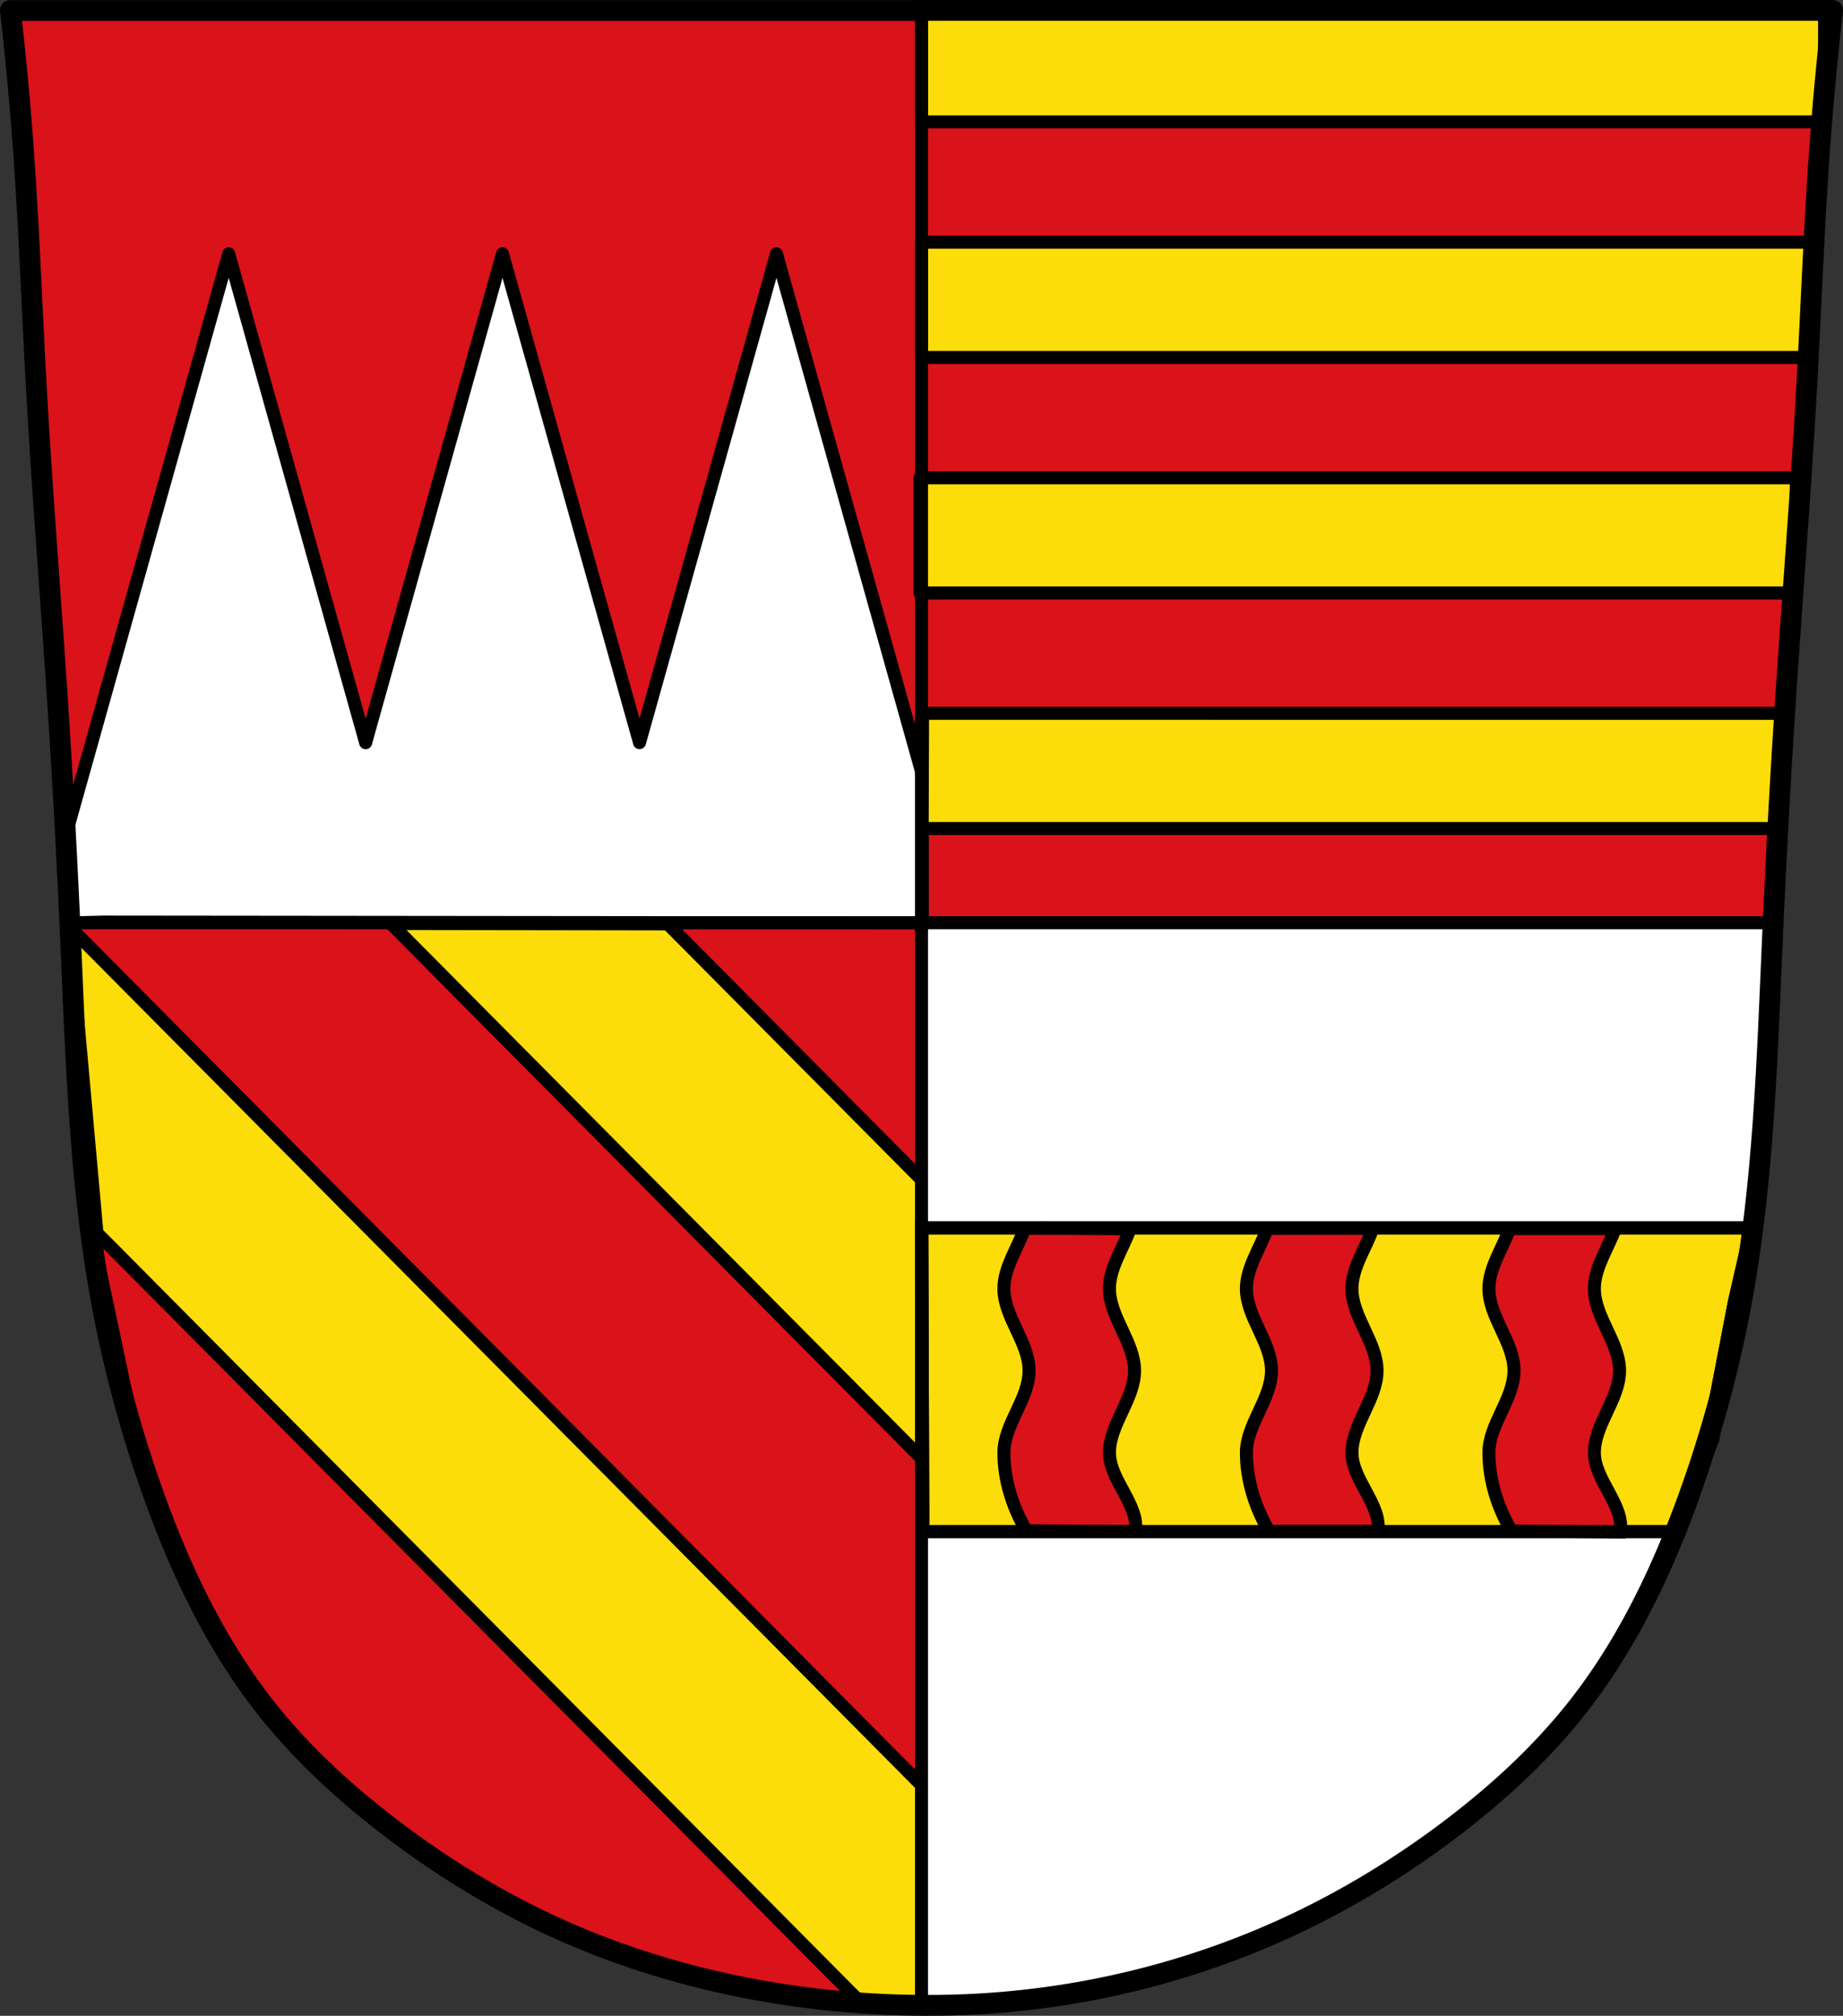 <svg xmlns="http://www.w3.org/2000/svg" width="709.145" height="775.159"><rect width="100%" height="100%" fill="#333333" stroke="none"/><path style="fill:#da121a;fill-opacity:1;stroke:#000;stroke-width:1px;stroke-linecap:butt;stroke-linejoin:miter;stroke-opacity:1" d="m19.675 84.552 698.53 2.732-13.657 260.836-10.243 174.118-18.436 113.348-30.727 73.744-47.115 58.723-78.525 53.26-85.353 27.995-83.304 4.097-80.574-17.07-62.82-25.265-60.77-40.969-46.433-52.577-30.727-80.572-21.85-103.106-6.829-117.444-12.29-216.453z" transform="translate(-14.842 -81.596)"/><path style="fill:#fff;fill-opacity:1;stroke:#000;stroke-width:5;stroke-linecap:round;stroke-linejoin:round;stroke-miterlimit:4;stroke-dasharray:none;stroke-dashoffset:0;stroke-opacity:1" d="M102.839 179.186 71.172 292.087l-28.958 103.28h-.032v.16l-2.644 9.43-.184.345 2.51 31.193 12.806-.318 315.07.318v-35.903l.127-1.019 5.639.446-30.265-107.932-31.634-112.901-31.635 112.901-21.057 75.087-21.058-75.087-31.666-112.901-31.635 112.901-21.025 75.12-21.058-75.12z" transform="translate(-14.842 -81.596)"/><path style="fill:#fcdd09;fill-opacity:1;fill-rule:nonzero;stroke:#000;stroke-width:5;stroke-miterlimit:4;stroke-dasharray:none;stroke-opacity:1" d="m165.215 436.718 214.432 215.96 53.584-53.202-161.453-162.598zM41.545 437.897l10.608 117.84 294.713 296.78 13.794.668 25.932.478 34.151-33.896z" transform="translate(-14.842 -81.596)"/><path style="fill:#fff;stroke:#000;stroke-width:1px;stroke-linecap:butt;stroke-linejoin:miter;stroke-opacity:1" d="m369.167 436.77-.629 415.75 20.204.45 66-7.992 19.845-9.698 44-15.984 16.702-7.453 34.84-24.514 40.947-35.558 21.282-29.722 22.09-34.122 19.935-62.408 11.583-47.591 9.608-73.003 4.13-65.192-3.501-2.604-13.65-.987-39.51.449z" transform="translate(-14.842 -81.596)"/><path style="fill:#fcdd09;fill-opacity:1;stroke:#000;stroke-width:5;stroke-linecap:round;stroke-linejoin:round;stroke-miterlimit:4;stroke-dasharray:none;stroke-dashoffset:0;stroke-opacity:1" d="M354.516 4v42.875H700.96c.34-4.222.703-8.442 1.086-12.66V4H354.516zm0 89.143v44.312h341.24c.508-9.847.997-19.696 1.48-29.545V93.143h-342.72zm-.51 90.58v44.31h335.883c.422-5.894.844-11.787 1.263-17.681v-26.63H354.006zm.986 90.58-.158 44.31h329.242c.306-5.685.63-11.369.96-17.052v-27.258H354.991z"/><path style="fill:#fcdd09;fill-opacity:1;fill-rule:nonzero;stroke:#000;stroke-width:5;stroke-miterlimit:4;stroke-dasharray:none;stroke-opacity:1" d="m369.548 553.761.383 116.82h291.144l5.193-13.635 8.856-38.005 7.073-36.732 6.498-28.448z" transform="translate(-14.842 -81.596)"/><path style="fill:none;stroke:#000;stroke-width:5;stroke-linecap:butt;stroke-linejoin:miter;stroke-miterlimit:4;stroke-dasharray:none;stroke-opacity:1" d="M369.414 83.945v769.141M43.704 436.423h650.994" transform="translate(-14.842 -81.596)"/><path d="m543.107 553.888-40.65.096c-2.754 7.71-8.028 15.094-8.028 23.16 0 10.93 9.653 20.61 9.653 31.538 0 10.93-9.643 20.61-9.653 31.539-.009 10.41 3.292 21.048 8.73 30.2h41.86c1.488-10.086-9.981-19.73-9.972-30.2.01-10.93 9.653-20.61 9.653-31.539 0-10.929-9.653-20.609-9.653-31.538 0-8.1 5.315-15.512 8.06-23.256zM595.736 554.048c-2.761 7.686-7.997 15.053-7.997 23.096 0 10.93 9.653 20.61 9.653 31.539 0 10.929-9.643 20.609-9.653 31.538-.009 10.374 3.264 20.975 8.666 30.105l41.86.382c1.757-10.192-9.949-19.916-9.94-30.487.01-10.93 9.685-20.61 9.685-31.538 0-10.93-9.684-20.61-9.684-31.539 0-8.043 5.226-15.41 7.996-23.096zM411.313 553.888l-2.166.032c-2.758 7.73-8.028 15.138-8.028 23.224 0 10.93 9.685 20.61 9.685 31.539 0 10.929-9.675 20.609-9.685 31.538-.009 10.356 3.28 20.922 8.665 30.041l41.924.255c1.577-10.121-9.98-19.793-9.97-30.296.008-10.93 9.652-20.61 9.652-31.538 0-10.93-9.653-20.61-9.653-31.539 0-8.018 5.196-15.373 7.964-23.033l-38.388-.223z" style="fill:#da121a;fill-opacity:1;stroke:#000;stroke-width:5;stroke-linecap:butt;stroke-linejoin:miter;stroke-miterlimit:4;stroke-dasharray:none;stroke-opacity:1" transform="translate(-14.842 -81.596)"/><path style="fill:none;stroke:#000;stroke-width:5;stroke-miterlimit:4;stroke-dasharray:none;stroke-opacity:1" d="m369.548 553.761.383 116.82h291.144l5.193-13.635 8.856-38.005 7.073-36.732 6.498-28.448z" transform="translate(-14.842 -81.596)"/><path style="fill:none;stroke:#000;stroke-width:8;stroke-linecap:round;stroke-linejoin:round;stroke-miterlimit:4;stroke-dasharray:none;stroke-opacity:1" d="M366.223 85.596v.042H18.842c2.03 17.62 3.686 35.284 4.966 52.974 2.195 30.317 3.287 60.7 4.968 91.05 2.263 40.865 5.595 81.664 8.277 122.504 1.991 30.33 3.623 60.684 4.966 91.05 2.032 45.956 3.42 92.13 11.588 137.4 4.568 25.32 11.245 50.253 19.865 74.494 10.44 29.363 23.891 57.964 43.097 82.506 13.824 17.665 30.454 32.997 48.276 46.619 20.394 15.59 42.46 29.042 65.897 39.517 24.797 11.082 51.054 18.797 77.805 23.498a365.058 365.058 0 0 0 59.173 5.462v.01c.354.005.708-.002 1.062.002.955.007 1.91.032 2.867.032v-.026a333.655 333.655 0 0 0 58.43-5.02c26.864-4.726 53.152-12.767 78.009-24 23.39-10.57 45.488-23.95 65.897-39.517 17.836-13.604 34.457-28.95 48.276-46.62 19.197-24.548 32.651-53.143 43.095-82.504 8.622-24.24 15.298-49.177 19.865-74.496 8.166-45.27 9.557-91.445 11.59-137.401 1.343-30.366 2.974-60.72 4.966-91.05 2.681-40.84 6.013-81.637 8.277-122.502 1.68-30.349 2.771-60.733 4.965-91.05 1.28-17.69 2.938-35.353 4.968-52.974H366.223z" transform="translate(-14.842 -81.596)"/></svg>